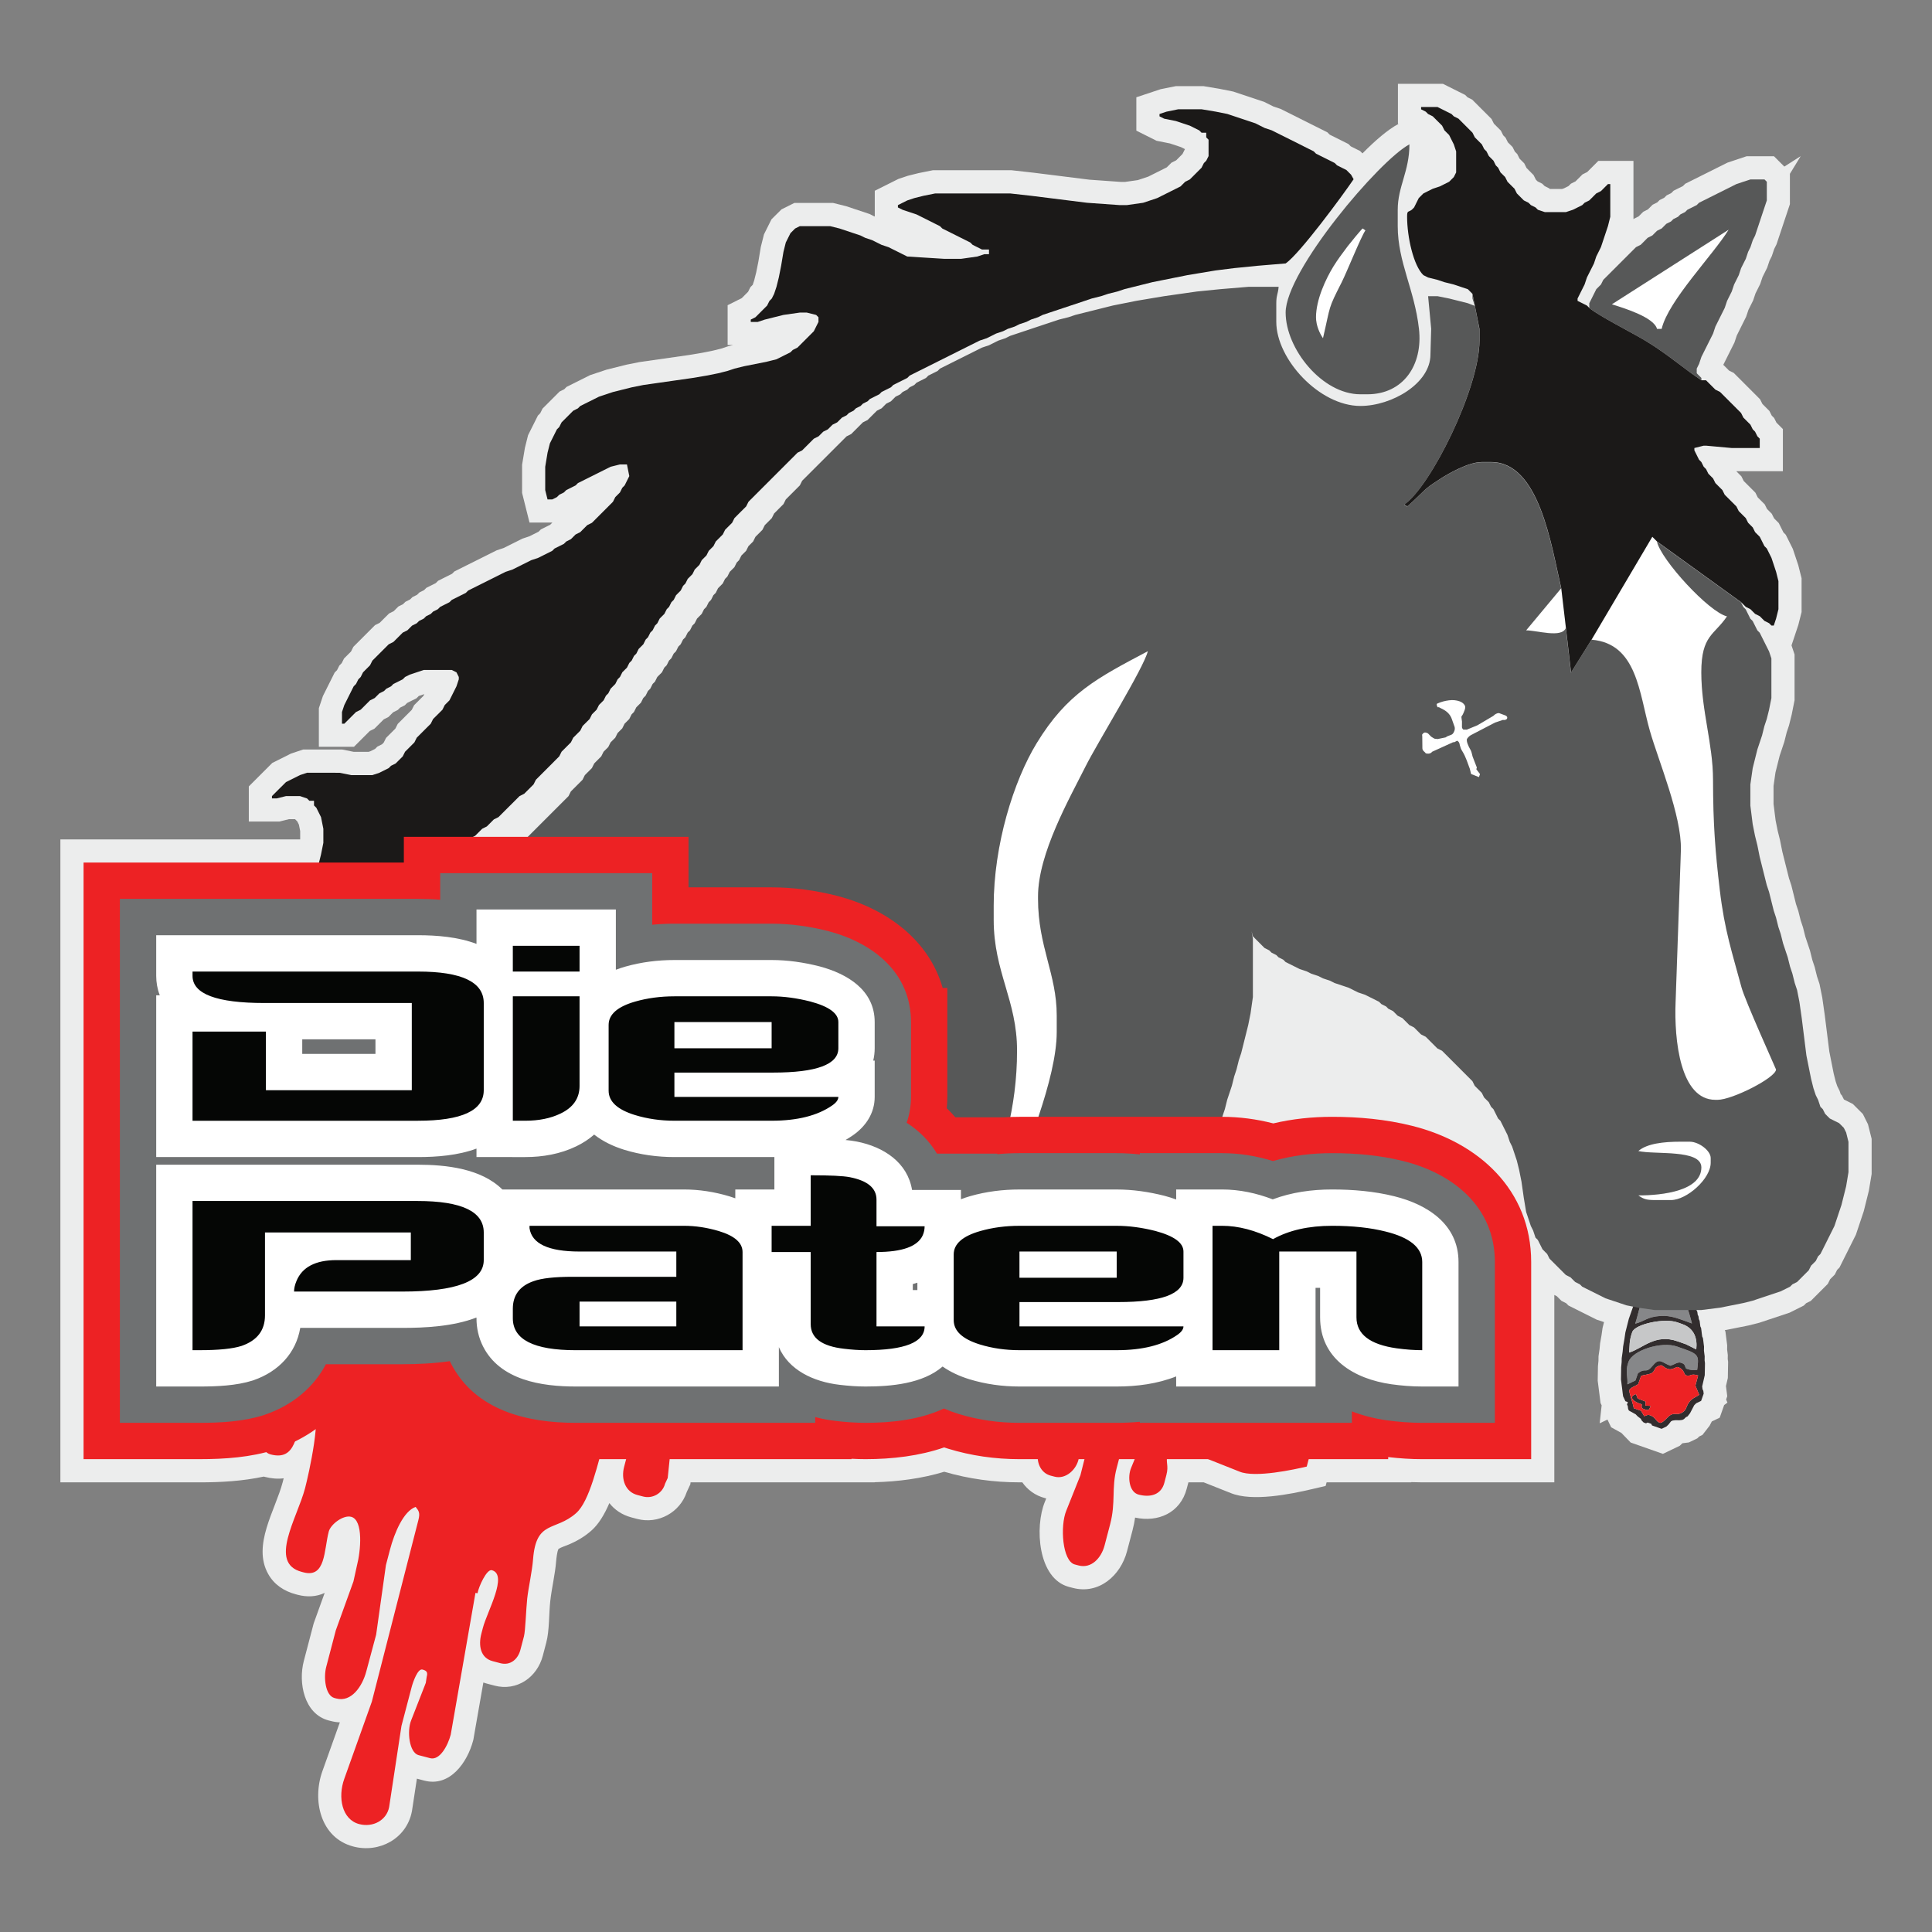 <svg version="1.1" baseProfile="basic" id="Layer_1" xmlns="http://www.w3.org/2000/svg"
	xmlns:xlink="http://www.w3.org/1999/xlink" x="0px" y="0px" viewBox="-101.86 821.445 800 800" xml:space="preserve">
	<rect x="-101.86" y="821.445" width="800" height="800" fill="#808080" stroke="none"/>
	<path fill="#ECEDED" d="M491.209,884.845c-0.132,1.72-0.377,3.348-0.661,4.933l0.102-0.027l0.85-0.428v-3.636l-0.27-0.783
	L491.209,884.845z" />
	<path fill="#ECEDED" d="M509.737,1288.446l-1.054-2.106l-0.967-0.978l-0.967-1.934l-1.938-1.934l-0.967-1.934l-2.9-2.9l-0.962-1.934
	l-10.375-10.365l-1.934-0.967l-4.829-4.834l-1.934-0.967l-2.906-2.901l-1.929-0.967l-2.9-2.9l-1.928-0.967l-1.944-1.934
	l-1.938-0.962l-0.967-0.967l-1.929-0.977l-0.967-0.967l-3.796-1.898l-2.9-0.967l-3.873-1.929l-5.806-1.934l-1.929-0.967
	l-2.905-0.967l-1.934-0.967l-2.896-0.967l-1.934-0.977l-2.906-0.967l-6.065-3.033v6.442l-1.099,7.704l-1.068,5.322l-3.043,12.183
	l-0.962,2.9l-0.967,3.867l-0.967,2.9l-0.967,3.877l-0.504,1.527c2.845,0.392,5.699,0.921,8.503,1.572
	c7.984-1.694,16.136-2.474,24.277-2.474c11.861,0,23.773,1.115,35.294,3.99C493.957,1280.498,502.313,1283.917,509.737,1288.446
	L509.737,1288.446z" />
	<path fill="#ECEDED" d="M447.458,1435.25l-0.402,1.496l-5.628,1.313c-9.195,2.157-24.837,5.262-33.666,1.629l-11.185-4.438h-6.34
	l-0.697,2.626c-2.626,10.039-11.882,14.039-21.377,11.973c-0.25,1.685-0.58,3.399-1.049,5.186l-2.31,8.793
	c-2.631,10.029-11.648,17.968-22.426,15.139l-1.603-0.418c-12.955-3.409-14.207-24.918-9.999-35.172l0.585-1.455l-0.57-0.158
	c-3.989-1.043-7.169-3.424-9.332-6.513h-1.181c-10.543,0-21.021-1.425-31.138-4.387c-9.292,2.819-19.103,4.081-28.812,4.336v0.051
	h-76.239l-0.092,0.809l-1.488,3.196c-2.766,8.437-11.792,13.434-20.494,11.153l-2.392-0.631c-3.908-1.032-6.981-3.154-9.159-5.933
	c-1.964,4.579-4.376,8.681-7.419,11.367c-2.883,2.545-5.934,4.325-9.455,5.812c-1.132,0.468-3.188,1.145-4.175,1.796
	c-0.578,0.946-0.893,4.01-0.977,4.997c-0.438,5.628-1.832,11.042-2.44,16.599c-0.58,5.221-0.336,12.162-1.628,17.058l-1.468,5.597
	c-2.349,8.946-10.755,14.777-19.985,12.355l-3.196-0.845c-0.499-0.122-0.977-0.275-1.435-0.438l-3.503,20.018l-0.628,3.644
	l-0.102,0.377c-2.361,8.966-9.569,19.372-20.252,16.568l-3.033-0.804l-2.046,13.434l-0.041,0.193
	c-2.178,11.185-13.475,17.301-24.242,14.472c-13.719-3.593-17.077-19.275-12.793-31.213l7.216-20.202
	c-1.242-0.04-2.514-0.233-3.827-0.58l-0.804-0.203c-10.21-2.682-12.629-15.683-10.299-24.578l4.091-15.591l4.56-12.655
	c-3.463,1.669-7.358,1.791-11.167,0.794l-0.791-0.214c-4.804-1.262-8.925-3.959-11.398-8.346
	c-6.758-11.947,2.921-26.45,5.954-38.011c0.132-0.469,0.262-1.038,0.427-1.67c-2.564,0.336-5.221,0.077-7.836-0.6
	c-0.132-0.041-0.274-0.071-0.407-0.112c-8.691,1.873-17.667,2.392-26.542,2.392H-76.86v-266.228h99.298v-3.48l-0.529-2.646
	l-0.662-1.323l-0.929-0.926h-2.572l-3.867,0.967H1.168v-14.543l9.706-9.709l7.809-3.908l5.027-1.669h16.047l4.836,0.967h6.198
	l0.773-0.265l1.863-0.926l0.967-0.967l1.944-0.967l0.692-0.702l0.964-1.934l3.87-3.865l0.967-1.934l5.809-5.813l0.967-1.921
	l3.87-3.878l0.356-0.715l-2.279,0.764l-0.947,0.946l-3.877,1.937l-0.967,0.967l-1.934,0.967l-0.967,0.967l-1.936,0.967l-1.931,1.943
	l-1.934,0.965l-3.868,3.867l-1.936,0.969l-6.542,6.542H30.173v-15.986l1.679-5.027l4.873-9.739l0.967-0.964l0.969-1.939l0.967-0.967
	l0.967-1.934l2.9-2.897l0.967-1.934l8.966-8.979l1.934-0.967l3.877-3.862l1.934-0.967l1.934-1.934l1.934-0.967l0.967-0.967
	l1.934-0.967l0.967-0.967l1.934-0.967l0.967-0.967l1.931-0.967l0.967-0.967l3.87-1.934l0.967-0.969l5.801-2.908l0.967-0.967
	l17.484-8.732l2.9-0.967l7.735-3.867l2.9-0.972l3.806-1.898l0.967-0.967l3.868-1.934l0.896-0.896h-9.475l-3.073-12.284v-11.643
	l1.16-6.971l1.313-5.262l4.071-8.132l0.964-0.969l0.967-1.932l7.045-7.042l1.934-0.967l0.967-0.968l9.739-4.874l6.798-2.26
	l8.315-2.076l5.322-1.068l20.464-2.921l5.536-0.926l4.46-0.896l3.297-0.814l2.9-0.967l2.106-0.529h-2.249v-16.497l5.842-2.921
	l2.633-2.636l0.969-1.934l0.946-0.946l0.621-1.865l0.824-3.285l0.896-4.457l0.998-6.025l1.323-5.261l3.091-6.208l4.145-4.132
	l5.353-2.677h16.016l5.376,1.343l9.699,3.227l1.934,0.967l0.265,0.092v-10.666l9.78-4.895l3.898-1.303l4.447-1.112l5.994-1.201
	h32.418l9.307,1.041l23.021,2.88l12.939,0.916h1.878l5.241-0.743l4.336-1.445l7.668-3.839l1.934-1.931l1.938-0.968l2.631-2.638
	l0.967-1.932l0.066-0.071l-1.664-0.834l-4.59-1.526l-5.516-1.1l-8.381-4.195v-13.818l10.034-3.34l6.351-1.271h11.414l6.737,1.133
	l5.571,1.109l12.823,4.271l3.862,1.934l2.905,0.967l19.408,9.709l0.962,0.967l7.75,3.87l0.967,0.967l3.862,1.934l0.986,0.987
	c5.201-5.254,10.478-9.854,14.915-12.205l-0.234-0.112v-16.497h18.624l9.221,4.613l0.967,0.967l1.934,0.967l8.015,8.007l0.967,1.934
	l2.9,2.903l0.962,1.934l0.967,0.969l0.967,1.934l1.934,1.934l0.972,1.935l0.967,0.967l0.967,1.934l1.934,1.934l0.957,1.934l2.9,2.91
	l0.967,1.934l0.707,0.692l1.929,0.967l0.967,0.967l1.934,0.967l0.225,0.234h5.108l0.783-0.265l1.868-0.937l0.967-0.967l1.929-0.967
	l2.9-2.9l1.938-0.967l4.605-4.61h14.543v24.15l0.193-0.193l1.938-0.967l1.934-1.934l1.929-0.967l1.929-1.934l1.934-0.967
	l0.967-0.967l1.938-0.967l0.967-0.97l1.934-0.964l0.962-0.978L595,898.49l0.972-0.967l17.479-8.732l7.928-2.646h11.327l4.29,4.284
	l6.772-4.325l-4.468,7.317V906l-5.546,16.63l-0.967,1.934l-0.967,2.91l-0.967,1.934l-0.967,2.9l-1.929,3.867l-0.967,2.9
	l-1.934,3.867l-0.973,2.901l-1.934,3.867l-0.977,2.9l-3.857,7.744l-0.967,2.901l-4.625,9.25l2.392,2.393l1.938,0.967l10.895,10.909
	l0.967,1.934l2.9,2.9l0.972,1.934l0.978,0.967l0.967,1.935l2.666,2.671v17.437h-19.306l2.117,2.127l0.967,1.94l4.839,4.837
	l0.962,1.934l2.9,2.9l0.967,1.932l1.938,1.934l0.978,1.936l1.934,1.935l1.928,3.864l0.962,0.967l2.932,5.872l2.27,6.804l1.354,5.371
	v13.971l-1.354,5.365l-2.819,8.435l1.262,3.771v18.947l-1.195,5.994l-1.109,4.447l-0.967,2.9l-0.967,3.865l-1.939,5.804
	l-1.729,6.897l-0.799,5.61v7.416l0.854,6.801l0.854,4.272l0.962,3.869l0.967,4.832l2.764,11.021l0.967,2.9l1.928,7.745l0.968,2.9
	l0.967,3.867l0.967,2.9l0.967,3.867l1.938,5.801l0.967,3.868l0.967,2.9l0.962,3.877l1.032,3.114l1.146,5.679l1.013,7.124
	l1.908,15.205l1.807,9.108l0.829,3.287l0.642,1.903l0.961,1.934l0.474,1.404l0.453,0.468l0.885,1.751l3.685,1.842l4.142,4.142
	l2.128,4.265l1.516,6.035v14.553l-1.16,6.962l-2.111,8.467l-3.241,9.704l-6.809,13.606l-0.967,0.967l-0.967,1.934l-1.929,1.939
	l-0.967,1.934l-7.032,7.032l-1.939,0.967l-0.967,0.967l-5.872,2.941l-12.604,4.192l-4.452,1.12l-9.785,1.953l0.26,0.54l0.728,5.729
	l-0.03,1.669l0.289,2.341l-0.03,1.659l0.158,1.17l-0.117,6.696l-0.773,3.308l0.529,4.224l-0.463,1.354l0.539,1.293l-1.358,1.018
	l-1.827,5.211l-3.282,1.572l-0.931,1.791l-2.941,3.786l-1.313,0.631l-0.844,0.813l-3.48,1.67l-2.662,0.335l-1.078,1.038
	l-6.997,3.358l-13.343-4.691l-3.48-3.593l-0.01-0.04l-0.076-0.057l-0.285-0.29l-4.244-2.335l-1.526-3.196l-3.221,1.548l0.813-7.435
	l-0.452-0.967l-1.176-9.246l0.102-6.04l0.209-2.168l0.025-1.897l0.438-3.018l0.214-2.326l0.596-3.379l0.427-3.012l0.605-2.423
	l-3.043-1.007l-11.673-5.842l-0.962-0.967l-1.934-0.967l-1.938-1.934l-1.033-0.52v77.601h-54.712c-1.506,0-3.002-0.03-4.503-0.092
	v0.092h-35.07V1435.25z" />
	<path fill="#FFFFFF" d="M565.573,947.452c5.449,1.697,17.418,5.414,18.695,10.177h1.934c2.728-11.683,21.402-30.693,27.748-41.084
	L565.573,947.452z M443.067,952.794c0,3.358,1.46,6.626,2.896,8.702c3.292-14.096,1.908-11.663,7.76-23.194
	c2.056-4.061,8.04-18.979,9.815-21.453l-1.124-0.807c-0.158-0.149-5.49,6.363-6.208,7.33c-2.28,3.1-3.959,5.19-6,8.516
	C447.183,936.85,443.067,945.455,443.067,952.794L443.067,952.794z M576.534,1298.063c6.89,1.598,26.104-0.85,26.104,6.772
	c0,9.567-15.632,11.603-26.104,11.603c2.076,1.445,3.19,1.929,6.763,1.929h6.782c6.479,0,16.437-8.758,16.437-15.47v-1.934
	c0-3.084-4.926-6.778-8.701-6.778h-3.873C587.245,1294.185,580.167,1294.898,576.534,1298.063L576.534,1298.063z M309.604,1196.505
	v5.812c0,21.646,9.669,33.289,9.669,54.152c0,24.181-6.188,42.438-12.437,60.105c-2.504,7.073-19.59,47.914-22.542,51.283
	l1.127,0.809c0.186,0.179,8.165-10.803,9.108-12.172c2.984-4.392,5.568-8.437,7.97-13.302c4.85-9.831,9.78-17.738,14.004-28.557
	c5.816-14.899,19.214-46.428,19.214-65.896v-6.768c0-17.21-7.749-28.529-7.749-48.364v-0.97c0-17.827,13.148-40.757,19.677-53.826
	c4.814-9.648,24.196-40.912,25.789-47.718c-21.031,11.121-33.473,17.484-46.041,38.103
	C317.781,1144.958,309.604,1171.409,309.604,1196.505L309.604,1196.505z M557.198,1086.254c18.863,1.57,19.673,22.016,24.15,37.729
	c3.572,12.508,13.164,35.108,12.854,49.326l-2.198,62.855c-0.651,16.029,1.954,40.617,16.446,40.617h0.967
	c6.086,0,24.176-9.221,24.176-12.568c0-0.204-12.854-28.547-14.314-34.043c-3.837-14.319-7.007-23.438-8.986-40.342
	c-1.842-15.673-2.773-26.959-2.794-45.573c-0.005-14.8-4.854-28.658-4.854-44.464c0-15.51,5.394-15.38,10.635-23.206
	c-7.435-1.737-27.234-23.303-29.01-30.946l-1.939-1.936L557.198,1086.254z M546.552,1081.423l-1.934-16.449l-14.507,17.416
	C534.686,1082.39,544.832,1085.698,546.552,1081.423L546.552,1081.423z M485.612,1105.604l0.967,0.967
	c0.326,0.315,0.805-0.764,1.044-0.896c2.687-1.526-0.738,0.173,1.964-0.946c1.857-0.773,2.203-0.814,4.091-1.71
	c2.86-1.356,4.56-2.26,8.386-2.26h2.901c6.823,0,12.879,8.173,19.336,8.712c-1.155-4.346-13.678-12.581-19.336-12.581h-0.968
	C495.57,1096.89,490.721,1102.187,485.612,1105.604L485.612,1105.604z" />
	<path fill="#868789" d="M571.985,1394.674l3.358-1.603l1.043-2.987c3.517-2.636,2.998,0.601,6.254-3.313
	c2.682-3.216,3.558-1.15,7.129,0.198c1.471-0.377,3.089-1.705,4.356-1.257l0.493,0.168c1.766,0.621,0.978,2.025,1.97,2.371
	c1.796,0.631,2.916,0.56,4.32,0.407c0.564-5.119,1.078-6.33-4.86-8.417l-3.47-1.221c-6.438-2.27-18.421,1.536-20.115,6.33
	l-0.168,0.499C571.11,1389.219,572.29,1391.845,571.985,1394.674L571.985,1394.674z M575.232,1369.557
	c4.04-1.028,4.951-2.85,10.446-3.206c4.555-0.3,7.745,1.236,13.058,3.104c-1.068-4.152-3.771-14.736-8.727-16.477l-2.483-0.876
	C578.895,1349.06,577.302,1363.674,575.232,1369.557L575.232,1369.557z" />
	<path fill="#322D2E" d="M572.769,1397.188c0.438-1.262,2.493-1.699,3.704-2.605l1.241-3.48c0.911-0.234,3.853-0.672,4.422-1.109
	c1.898-1.455,0.438-2.382,3.807-3.257c1.99,0.896,0.932,0.896,2.804,1.547c1.873,0.662,3.44-1.018,4.188-0.763
	c2.768,0.977,2.463,3.104,3.271,3.389c2.076,0.732,1.75-0.977,5.094,0.102l-1.13,4.193l1.567,3.796
	c-1.354,1.018-2.737,1.272-4.005,2.859c-1.607,2.005-0.987,3.369-3.18,4.57c-2.158,1.17-2.85-0.174-4.865,1.048
	c-1.099,0.661-3.083,3.521-4.31,3.084c-1.639-0.57-1.629-2.25-3.943-3.063c-1.12-0.387-1.232,0.01-2.458,0.356l-1.349-2.25
	l-2.982-1.048C574.382,1402.775,572.606,1397.667,572.769,1397.188L572.769,1397.188z M577.999,1402.938
	c-0.081,1.216-0.396,1.542,0.967,2.015l0.504,0.184c1.506,0.529,1.572-0.102,2.193-1.537l-2.193-0.132l0.057-1.669l-3.268-1.272
	l-0.682-1.791C572.04,1399.803,574.723,1402.083,577.999,1402.938L577.999,1402.938z M600.913,1388.66
	c-1.404,0.152-2.529,0.224-4.32-0.407c-0.992-0.346-0.203-1.75-1.969-2.371l-0.494-0.168c-1.267-0.448-2.885,0.886-4.355,1.257
	c-3.572-1.354-4.447-3.42-7.129-0.203c-3.257,3.923-2.743,0.687-6.26,3.317l-1.043,2.987l-3.358,1.603
	c0.306-2.829-0.875-5.455,0.315-8.823l0.168-0.499c1.694-4.794,13.678-8.6,20.115-6.33l3.471,1.221
	C601.987,1382.33,601.478,1383.541,600.913,1388.66L600.913,1388.66z M572.707,1381.515c0.311-2.941-0.04-4.682,1.303-8.478
	c1.16-3.317,13.281-5.934,18.726-4.02l1.99,0.702c5.043,1.775,6.314,6.035,5.806,10.482l-4.279-2.127l-3.48-1.222
	C583.475,1373.577,578.452,1379.775,572.707,1381.515L572.707,1381.515z M575.232,1369.557c2.076-5.883,3.663-20.497,12.294-17.454
	l2.483,0.876c4.956,1.74,7.658,12.324,8.727,16.477c-5.313-1.873-8.503-3.409-13.058-3.104
	C580.183,1366.708,579.267,1368.529,575.232,1369.557L575.232,1369.557z M571.176,1373.16l-0.382,2.661l-0.55,3.165l-0.203,2.158
	l-0.382,2.661l-0.03,1.664l-0.204,2.162l-0.021,1.675l-0.025,1.658l-0.03,1.669l0.152,1.171l0.138,1.17l0.158,1.171l0.279,2.335
	l0.158,1.161l0.325,0.671l0.315,0.688l0.326,0.672l0.997,0.346l-0.356,0.997l0.326,0.672l0.143,1.17l0.325,0.672l2.809,1.547
	l0.81,0.845l1.328,1.018l0.311,0.672l0.829,0.845l0.992,0.356l0.672-0.326l1.491,0.529l0.325,0.672l3.97,1.395l0.682-0.315
	l1.338-0.651l0.85-0.814l1.019-1.313l0.677-0.326l1.165-0.152l1.674,0.03l1.165-0.143l0.677-0.325l0.84-0.819l0.677-0.326
	l1.018-1.313l1.73-3.308l0.845-0.824l0.672-0.315l1.338-0.651l1.054-2.981l-0.143-1.171l-0.326-0.672l-0.147-1.16l1.063-4.65
	l0.066-3.333l0.025-1.664l-0.147-1.165l0.03-1.675l-0.157-1.17l-0.143-1.165l0.03-1.675l-0.152-1.155l-0.138-1.17l-0.163-1.17
	l-0.31-0.677l-0.158-1.171l-0.138-1.17l-0.157-1.171l-0.315-0.672l-0.147-1.17l-0.143-1.165l-0.326-0.672l-0.152-1.171l-0.326-0.671
	l-0.143-1.16l-0.325-0.672l-0.325-0.688l-0.316-0.672l-0.147-1.154l-0.315-0.677l-0.325-0.683l-0.326-0.671l-0.315-0.672
	l-0.829-0.845l-0.326-0.672l-0.315-0.672l-0.325-0.672l-0.81-0.845l-0.651-1.343l-0.819-0.845l-1.322-1.028l-0.81-0.845
	l-6.468-2.279l-1.16,0.152l-0.677,0.326l-1.165,0.143l-0.677,0.325l-0.672,0.315l-0.845,0.824l-0.672,0.315l-0.844,0.824
	l-0.851,0.814l-1.19,1.822l-4.544,12.925L571.176,1373.16z" />
	<path fill="#C6C7C8" d="M592.772,1376.854l3.48,1.222l4.279,2.127c0.509-4.447-0.763-8.712-5.806-10.482l-1.99-0.702
	c-5.449-1.914-17.565,0.702-18.726,4.02c-1.343,3.796-0.992,5.536-1.303,8.478C578.452,1379.775,583.475,1373.577,592.772,1376.854
	L592.772,1376.854z" />
	<path fill="#ED2224" d="M577.999,1402.938c-3.276-0.85-5.959-3.13-2.422-4.198l0.682,1.791l3.272,1.272l-0.057,1.669l2.193,0.133
	c-0.62,1.435-0.687,2.065-2.193,1.536l-0.503-0.183C577.603,1404.475,577.918,1404.149,577.999,1402.938L577.999,1402.938z
	 M585.943,1386.736c-3.368,0.875-1.908,1.802-3.807,3.257c-0.574,0.438-3.516,0.875-4.422,1.109l-1.241,3.485
	c-1.211,0.906-3.267,1.344-3.704,2.605c-0.163,0.479,1.613,5.587,1.877,7.363l2.982,1.048l1.349,2.25
	c1.231-0.347,1.343-0.743,2.458-0.356c2.314,0.813,2.305,2.493,3.943,3.063c1.231,0.438,3.211-2.423,4.31-3.084
	c2.016-1.222,2.707,0.122,4.865-1.048c2.192-1.201,1.572-2.565,3.18-4.57c1.268-1.587,2.656-1.842,4.005-2.859l-1.567-3.796
	l1.13-4.193c-3.344-1.078-3.018,0.631-5.094-0.102c-0.809-0.285-0.504-2.412-3.271-3.389c-0.748-0.255-2.32,1.425-4.188,0.763
	C586.874,1387.631,587.933,1387.631,585.943,1386.736L585.943,1386.736z" />
	<path fill="#575858" d="M613.95,916.546c-6.351,10.389-25.025,29.401-27.748,41.082h-1.934c-1.277-4.763-13.246-8.477-18.695-10.177
	L613.95,916.546z M620.051,896.699l-2.9,0.967l-15.474,7.732l-0.962,0.969l-3.867,1.934l-0.967,0.967l-1.939,0.967l-0.967,0.967
	l-1.929,0.967l-0.961,0.967l-1.944,0.978l-1.934,1.934l-1.934,0.964l-1.938,1.937l-1.934,0.967l-2.896,2.9l-1.934,0.967
	l-13.541,13.536l-0.967,1.934l-1.929,1.934l-1.928,3.867l-0.978,1.943v1.934c3.74,3.247,18.125,10.462,23.794,13.923
	c8.625,5.254,15.017,10.96,22.629,16.06v-0.967l-0.967-0.978l-0.962-0.967v-1.934l0.962-1.934l0.967-2.9l4.839-9.668l0.967-2.901
	l3.862-7.736l0.967-2.898l0.962-1.943l0.967-1.932l0.972-2.9l1.934-3.87l0.967-2.897l0.967-1.934l0.978-1.934l0.967-2.903
	l0.962-1.934l0.967-2.897l0.967-1.934l0.967-2.903l0.967-2.911l2.905-8.701v-7.732l-0.967-0.967h-5.806L620.051,896.699z
	 M443.067,952.794c0-7.34,4.116-15.947,7.139-20.906c2.041-3.325,3.72-5.411,6-8.516c0.712-0.967,6.05-7.479,6.208-7.33l1.124,0.807
	c-1.775,2.474-7.76,17.393-9.815,21.453c-5.852,11.531-4.468,9.099-7.76,23.194C444.527,959.42,443.067,956.153,443.067,952.794
	L443.067,952.794z M430.497,950.861c0,15.021,15.093,33.85,30.949,33.85h2.9c14.777,0,23.082-12.012,21.347-27.168
	c-1.848-16.248-8.783-27.59-8.783-42.469v-6.775c0-9.631,4.839-15.89,4.839-27.084C469.354,887.786,430.497,933.56,430.497,950.861
	L430.497,950.861z M309.604,1196.505c0-25.097,8.178-51.547,17.79-67.311c12.568-20.619,25.01-26.982,46.041-38.104
	c-1.593,6.809-20.975,38.072-25.789,47.721c-6.528,13.067-19.677,35.996-19.677,53.824v0.969c0,19.836,7.749,31.152,7.749,48.362
	v6.768c0,19.469-13.397,50.997-19.214,65.896c-4.224,10.818-9.154,18.73-14.004,28.557c-2.401,4.865-4.985,8.915-7.97,13.302
	c-0.944,1.374-8.923,12.355-9.108,12.172l-1.127-0.804c2.952-3.369,20.038-44.21,22.542-51.283
	c6.248-17.667,12.437-35.925,12.437-60.105c0-20.863-9.669-32.506-9.669-54.157V1196.505z M606.511,1302.897
	c0,6.707-9.959,15.47-16.437,15.47h-6.783c-3.571,0-4.687-0.489-6.763-1.929c10.473,0,26.104-2.035,26.104-11.603
	c0-7.627-19.214-5.17-26.104-6.772c3.634-3.165,10.712-3.872,17.408-3.872h3.872c3.776,0,8.702,3.694,8.702,6.777V1302.897
	L606.511,1302.897z M507.859,943.117v1.934l0.941,3.043l-2.875-1.1l-3.862-0.967l-3.872-0.977l-4.834-0.967h-3.867l1.271,13.497
	l-0.305,10.684c0,12.001-16.05,21.28-29.01,21.28c-17.001,0-34.821-19.397-34.821-34.816v-7.734c0-3.338,0.718-3.742,0.967-6.775
	h-12.568l-11.607,0.967l-9.673,0.97l-13.541,1.929l-5.796,0.967l-5.806,0.977l-4.84,0.967l-4.839,0.967l-15.469,3.87l-2.896,0.967
	l-3.867,0.967l-2.9,0.964l-2.911,0.967l-14.507,4.837l-1.929,0.967l-2.901,0.97l-3.867,1.934l-2.895,0.967l-1.934,0.967
	l-1.944,0.967l-13.537,6.771l-0.969,0.967l-3.865,1.931l-0.967,0.978l-3.867,1.934l-0.967,0.967l-1.934,0.969l-0.967,0.967
	l-1.934,0.968l-0.967,0.967l-1.944,0.967l-1.934,1.931l-1.934,0.967l-1.934,1.934l-1.934,0.972l-3.867,3.865l-1.934,0.967
	l-4.834,4.831l-1.934,0.973l-6.768,6.763l-0.967,0.977l-2.9,2.9l-0.977,0.972l-6.768,6.763l-0.967,1.934l-5.801,5.804l-0.969,1.932
	l-3.865,3.872l-0.967,1.931l-2.9,2.901l-0.967,1.931l-0.967,0.977l-1.937,1.935l-0.964,1.938l-1.934,1.931l-0.967,1.934
	l-0.967,0.967l-0.977,0.965l-0.967,1.934l-0.967,0.967l-0.967,1.938l-1.936,1.931l-0.967,1.935l-0.964,0.967l-0.967,1.931
	l-1.934,1.934l-0.967,1.938l-0.967,0.965l-0.967,1.934l-0.967,0.967l-0.969,1.943l-0.967,0.965l-0.967,1.934l-1.931,1.938
	l-0.967,1.932l-0.967,0.967l-0.967,1.934l-0.967,0.967l-0.967,1.931l-0.967,0.967l-0.969,1.938l-0.967,0.967l-0.967,1.932
	l-0.964,0.967l-0.967,1.934l-0.967,0.964l-0.967,1.934l-0.977,0.973l-0.967,1.934l-1.934,1.931l-0.967,1.934l-0.969,0.967
	l-0.967,1.941l-0.967,0.967l-0.964,1.938l-0.967,0.967l-0.967,1.932l-1.934,1.934l-0.967,1.934l-0.967,0.964l-0.97,1.939
	l-1.934,1.934l-0.964,1.931l-1.934,1.934l-0.967,1.934l-1.934,1.932l-0.967,1.938l-1.936,1.934l-0.967,1.932l-1.931,1.934
	l-0.967,0.977l-0.967,1.932l-0.967,0.967l-0.977,0.972l-0.967,0.967l-0.967,1.934l-4.837,4.831l-0.964,1.937l-16.436,16.434
	l-0.969,0.977l-5.798,5.804l-0.977,0.967l-0.967,0.967l-1.934,0.965l-4.834,4.834l-1.934,0.969l-1.934,1.934l-1.934,0.967
	l-1.936,1.932l-1.934,0.967l-0.964,0.967l-1.934,0.967l-0.967,0.967l-1.934,0.967l-0.967,0.97l-3.87,1.934l-0.964,0.967
	l-1.934,0.967l-1.944,0.964l-3.87,1.934l-3.865,0.978l-4.834,0.967l-5.801,0.967l-4.834,0.967l-5.801,0.969l-4.844,0.968
	l-3.87,0.967l-4.829,0.967l-5.803,1.931l-1.931,0.967l-3.867,3.87l-3.87,7.731l-0.967,0.97l-2.898,5.801l-0.977,1.934l-0.967,1.944
	l-1.934,3.867l-0.967,2.896l-0.969,3.867v38.683l0.969,3.867l3.867,7.735l0.977,1.934l0.967,1.943l0.967,0.967l0.964,1.934
	l0.967,0.967l0.967,1.934l0.967,0.967l0.97,1.934l2.9,2.901l0.967,1.934l2.898,2.896l0.967,1.934l6.77,6.768l0.967,1.934l2.898,2.9
	l0.967,0.977l4.836,4.834l0.977,0.968l10.635,10.635l1.934,0.967l8.701,8.701l1.934,0.967l2.898,2.9l0.97,0.978l0.967,0.967
	l1.934,0.967l0.967,0.967l0.977,0.967l1.934,1.934l1.931,0.962l2.903,2.9l1.934,0.967l1.934,1.934l1.934,0.967l1.931,1.934
	l1.934,0.967l0.97,0.967l1.934,0.967l0.967,0.967l1.934,0.967l0.967,0.967l7.734,3.867l1.944,0.967l5.801,1.929l1.934,0.967
	l5.798,1.934l3.87,0.967l2.9,0.978l7.735,1.934l3.877,0.967l7.734,1.934l9.668,1.934l3.867,0.967l5.801,0.967l4.844,0.967
	l5.801,0.967l4.834,0.967l5.801,0.967l6.765,0.967l5.803,0.967l6.775,0.967l6.771,0.962l7.734,0.967l6.766,0.967l8.714,0.967
	l7.735,0.967l8.701,0.967l9.668,0.967l9.678,0.967l9.666,0.967l11.604,0.967l11.616,0.967l13.53,0.967l14.508,0.967l17.407,0.967
	l21.28,0.967l31.916,0.978h29.986v-6.778l-0.967-4.834l-0.967-3.867l-2.905-8.701l-2.896-5.802l-0.967-1.943l-0.977-1.934
	l-2.9-5.801l-0.967-0.967l-2.906-5.807l-0.962-0.961l-1.934-3.868l-0.967-0.967l-2.896-5.801l-0.972-0.967l-1.934-3.867
	l-0.967-1.943l-0.967-0.967l-4.829-9.669l-0.967-2.9l-0.972-1.934l-2.896-8.701l-0.967-4.834l-0.967-6.778v-8.701l0.967-8.701
	l0.967-5.802l0.962-4.844l2.905-11.602l0.967-2.901l0.967-3.867l1.934-5.801l0.967-3.867l0.962-2.9l0.967-3.878l0.967-2.895
	l2.905-11.603l0.967-4.834l0.967-6.768v-24.184l-0.529-3.053l0.529,2.089l4.829,4.831l1.935,0.97l0.972,0.967l1.934,0.967
	l0.967,0.967l1.938,0.967l0.967,0.967l5.807,2.898l2.895,0.969l1.934,0.967l2.896,0.967l1.934,0.967l2.906,0.967l1.934,0.967
	l5.801,1.934l3.867,1.934l2.905,0.978l5.807,2.9l0.967,0.967l1.934,0.967l0.961,0.967l1.935,0.962l1.934,1.934l1.938,0.967l2.9,2.9
	l1.924,0.967l2.9,2.9l1.938,0.967l4.834,4.834l1.938,0.967l6.773,6.769l0.967,0.977l4.829,4.834l0.967,1.934l2.905,2.896
	l0.967,1.934l1.934,1.934l0.962,1.934l0.967,0.967l1.934,3.867l0.967,0.967l2.905,5.802l0.967,2.9l0.967,1.934l0.978,2.91l0.962,2.9
	l0.961,3.862l0.967,4.834l0.968,6.769l0.967,5.806l0.967,2.896l0.972,2.91l0.967,1.934l0.967,2.9l0.967,0.967l1.934,3.868
	l1.929,1.934l0.967,1.934l6.772,6.768l1.929,0.967l1.934,1.934l1.938,0.967l0.967,0.967l1.934,0.967l1.939,0.962l5.801,2.9
	l2.905,0.977l5.796,1.934l4.84,0.967l6.763,0.968h19.347l7.739-0.968l9.668-1.934l3.873-0.967l2.9-0.977l8.701-2.9l3.872-1.929
	l0.967-0.967l1.929-0.967l4.834-4.834l0.972-1.934l1.935-1.934l0.967-1.934l0.967-0.967l0.977-1.934l4.829-9.669l0.967-2.91
	l1.938-5.801l1.934-7.735l0.962-5.801v-12.579l-0.962-3.867l-0.967-1.934l-1.934-1.934l-3.872-1.934l-1.929-1.934l-0.967-1.929
	l-0.977-0.967l-0.967-2.9l-0.967-1.934l-0.968-2.9l-0.967-3.867l-0.972-4.845l-0.967-4.829l-1.934-15.474l-0.967-6.768l-0.956-4.845
	l-0.967-2.9l-0.967-3.867l-0.967-2.9l-0.968-3.867l-1.938-5.804l-0.967-3.865l-0.967-2.9l-0.967-3.869l-0.962-2.911l-1.934-7.734
	l-0.967-2.898l-2.905-11.602l-0.967-4.837l-0.967-3.877l-0.967-4.832l-0.967-7.734v-8.704l0.967-6.768l0.967-3.878l0.967-3.864
	l1.938-5.801l0.967-3.867l0.967-2.898l0.967-3.87l0.967-4.829v-16.448l-0.967-2.898l-3.872-7.736l-0.967-0.965l-1.934-3.867
	l-0.967-0.967l-1.924-3.87l-0.977-0.967l-0.967-1.941l-34.816-25.137l-1.938-1.937l1.938,1.937
	c1.776,7.64,21.576,29.208,29.01,30.945c-5.241,7.826-10.635,7.697-10.635,23.207c0,15.802,4.85,29.663,4.854,44.461
	c0.021,18.616,0.951,29.903,2.794,45.573c1.984,16.906,5.154,26.025,8.986,40.345c1.465,5.495,14.309,33.839,14.309,34.042
	c0,3.349-18.085,12.568-24.171,12.568h-0.977c-14.492,0-17.098-24.593-16.446-40.616l2.198-62.856
	c0.311-14.218-9.281-36.818-12.854-49.326c-4.483-15.713-5.287-36.159-24.15-37.729l-8.519,13.649l-2.127-18.481
	c-1.72,4.274-11.866,0.967-16.446,0.967l14.508-17.415c-4.122-17.688-9.037-52.219-29.021-52.219h-3.861
	c-5.537,0-14.004,4.804-17.8,7.34c-3.257,2.173-4.447,2.756-7.119,5.465c-0.651,0.67-5.897,5.71-6.024,5.564l-1.141-0.801
	c10.717-7.229,31.117-48.016,31.117-67.861v-4.837L507.859,943.117z" />
	<path fill="#1B1918" d="M381.164,867.686l-2.896,0.967v0.965l1.929,0.972l4.839,0.967l5.796,1.931l3.872,1.937l0.968,0.967h1.943
	v1.934l0.967,0.967v6.778l-0.967,1.934l-0.977,0.967l-0.967,1.934l-4.84,4.834l-1.929,0.967l-1.934,1.934l-9.668,4.834l-5.806,1.934
	l-6.773,0.967h-2.9l-13.54-0.967l-15.465-1.934l-7.75-0.967l-8.701-0.967h-30.947l-4.832,0.967l-3.867,0.967l-2.9,0.967
	l-3.867,1.934v0.967l1.934,0.967l5.801,1.935l5.801,2.9l1.931,0.977l1.937,0.967l0.967,0.967l11.603,5.801l0.968,0.967l1.943,0.967
	l1.929,0.967h2.9v1.934h-1.934l-2.896,0.967l-6.782,0.967h-6.765l-15.469-0.967l-3.867-1.934l-1.944-0.967l-1.934-0.967l-2.9-0.967
	l-3.868-1.934l-2.9-0.967l-1.936-0.967l-8.699-2.9l-3.867-0.967h-12.579l-1.934,0.967l-1.934,1.934l-1.934,3.867l-0.969,3.867
	l-0.967,5.801l-0.964,4.835l-0.967,3.867l-0.967,2.9l-0.967,1.934l-0.967,0.977l-0.967,1.934l-4.837,4.835l-1.931,0.967v0.967h2.897
	l2.903-0.967l7.732-1.934l6.771-0.967h2.898l3.87,0.967l0.967,0.967v1.934l-1.934,3.867l-6.768,6.768l-1.934,0.967l-0.967,0.967
	l-5.801,2.905l-3.867,0.965l-9.668,1.934l-3.877,0.967l-2.903,0.967l-3.865,0.967l-4.837,0.964l-5.798,0.978l-6.77,0.967
	l-6.775,0.967l-6.768,0.967l-4.834,0.972l-7.735,1.932l-5.803,1.934l-3.865,1.934l-1.944,0.964l-1.934,0.967l-0.967,0.967
	l-1.936,0.972l-4.832,4.832l-0.967,1.934l-0.967,0.964l-2.903,5.807l-0.967,3.862l-0.964,5.813v9.671l0.964,3.864h1.934l1.936-0.967
	l0.967-0.967l1.934-0.967l0.967-0.964l3.865-1.939l0.969-0.967l3.867-1.931l1.944-0.967l7.734-3.867l3.868-0.965h2.898l0.967,4.832
	l-1.934,3.864l-0.964,0.973l-0.967,1.931l-1.934,1.934l-0.967,1.934l-8.701,8.702l-1.944,0.967l-1.934,1.931l-0.967,0.977
	l-1.936,0.967l-1.934,1.935l-1.931,0.972l-0.967,0.967l-3.867,1.931l-0.969,0.967l-5.798,2.898l-2.9,0.967l-7.735,3.869
	l-2.911,0.967l-15.469,7.737l-0.967,0.967l-5.801,2.898l-0.969,0.967l-1.934,0.967l-1.931,0.977l-0.967,0.967l-1.944,0.965
	l-0.967,0.967l-1.934,0.967l-0.967,0.972l-1.936,0.967l-0.967,0.965l-1.931,0.967l-1.934,1.934l-1.934,0.967l-3.87,3.869
	l-1.931,0.967l-6.771,6.763l-0.967,1.934l-2.898,2.903l-0.967,1.934l-0.967,0.967l-0.977,1.934l-0.967,0.978l-3.87,7.734l-0.967,2.9
	v4.837h0.967l4.836-4.837l1.944-0.967l3.865-3.864l1.936-0.968l1.934-1.934l1.934-0.967l0.967-0.967l1.931-0.967l0.967-0.977
	l3.87-1.934l0.967-0.967l1.934-0.967l5.801-1.934h11.612l1.934,0.967l0.967,1.934v0.967l-0.967,2.91l-2.903,5.804l-1.934,1.934
	l-0.964,1.934l-2.901,2.898l-0.977,0.972l-0.967,1.934l-5.804,5.799l-0.964,1.931l-3.867,3.87l-0.967,1.934l-1.936,1.934
	l-0.967,0.977l-1.934,0.967l-0.964,0.965l-3.868,1.938l-2.903,0.967h-8.709l-4.837-0.967H25.265l-2.9,0.967l-5.801,2.898
	l-1.934,1.934l-0.977,0.967l-2.9,2.902v0.967h1.934l3.877-0.967h5.801l2.9,0.967l0.967,0.967h1.931v1.932l0.967,0.967l1.934,3.867
	l0.969,4.837v5.809l-0.969,4.836l-0.967,3.865l-4.832,9.668l-1.934,1.934l-0.967,1.932l-3.87,3.872l-1.931,0.964l-1.934,1.935
	l-1.944,0.967l-1.934,0.977l-0.967,0.967l-2.903,0.964v0.967h5.803l3.877-0.967l7.735-1.931l2.9-0.977l3.865-0.967l11.604-3.865
	l1.934-0.967l2.911-0.967l2.898-0.972l3.87-1.932l2.9-0.967l15.467-7.737l0.969-0.964l3.868-1.934l0.977-0.967l3.865-1.934
	l0.967-0.965l1.936-0.967l0.967-0.967l1.934-0.972l0.967-0.967l1.934-0.964l1.931-1.934l1.934-0.978l2.903-2.9l1.934-0.964
	l2.898-2.906l1.934-0.967l4.836-4.831l0.977-0.967l2.9-2.898l1.931-0.972l3.87-3.864l0.967-1.934l6.765-6.769l0.969-0.977
	l1.934-1.934l0.967-1.934l3.865-3.87l0.967-1.934l2.903-2.898l0.967-1.934l1.934-1.931l0.977-0.967l0.967-1.938l1.934-1.932
	l0.964-1.934l1.934-1.934l0.969-1.931l0.967-0.973l0.967-1.934l0.967-0.967l0.967-0.977l0.967-1.932l0.967-0.967l0.967-1.934
	l1.931-1.931l0.967-1.938l0.969-0.967l0.967-1.932l0.967-0.967l0.967-1.934l1.934-1.931l0.967-1.939l0.967-0.967l0.964-1.934
	l0.967-0.964l0.97-1.934l0.967-0.967l0.967-1.932l1.934-1.938l0.977-1.934l0.967-0.967l0.967-1.941l0.967-0.967l0.967-1.934
	l1.931-1.931l0.969-1.939l0.967-0.967l0.967-1.934l1.934-1.931l0.967-1.934l1.934-1.932l0.964-1.938l1.934-1.934l0.97-1.932
	l1.934-1.934l0.967-1.934l2.9-2.902l0.967-1.944l2.9-2.897l0.967-1.934l2.9-2.903l0.977-0.967l0.967-0.967l0.967-1.934
	l19.336-19.337l0.967-0.977l1.934-0.967l4.834-4.832l1.934-0.967l0.977-0.969l0.967-0.967l1.934-0.967l1.931-1.935l1.936-0.967
	l1.934-1.931l1.934-0.967l0.967-0.967l1.934-0.967l0.967-0.97l1.931-0.967l0.969-0.967l1.934-0.967l0.967-0.967l3.868-1.931
	l0.967-0.967l3.867-1.934l0.967-0.97l1.944-0.967l3.867-1.934l0.967-0.977l25.138-12.569l1.944-0.967l1.934-0.964l2.896-0.97
	l3.872-1.934l2.896-0.97l1.934-0.967l2.896-0.964l1.938-0.967l2.9-0.967l1.929-0.967l2.9-0.967l1.939-0.967l2.905-0.967
	l14.502-4.834l2.896-0.978l3.872-0.967l2.896-0.967l3.873-0.967l2.9-0.972l3.872-0.965l7.734-1.934l14.498-2.902l5.811-0.967
	l5.807-0.967l7.739-0.967l9.668-0.968l11.612-0.967c5.816-4.04,23.387-27.872,28.13-34.866l-1.059-1.883l-1.938-1.934l-3.862-1.934
	l-0.967-0.967l-7.735-3.867l-0.967-0.967l-3.861-1.934l-1.935-0.978l-5.806-2.9l-1.943-0.967l-3.862-1.931l-2.906-0.967
	l-3.862-1.937l-11.602-3.867l-4.839-0.967l-5.807-0.967h-9.668L381.164,867.686z M488.517,867.686l0.968,0.967l1.934,0.965
	l1.934,1.934l0.977,0.967l0.962,0.967l0.967,1.936l1.934,1.935l1.938,3.864l0.967,2.911v8.701l-0.967,1.934l-1.938,1.936
	l-3.862,1.935l-2.91,0.967l-3.873,1.931l-1.934,1.934l-1.929,3.87l-0.961,0.967c-1.517,1.109-1.934,0.183-1.934,2.9
	c0,8.365,2.65,20.28,6.762,24.178l1.939,0.967l3.867,0.968l2.9,0.969l3.872,0.967l5.802,1.934l1.928,1.934l2.906,14.51v4.837
	c0,19.846-20.4,60.633-31.117,67.861l1.141,0.802c0.132,0.145,5.373-4.896,6.024-5.563c2.672-2.712,3.862-3.289,7.119-5.468
	c3.796-2.536,12.263-7.34,17.8-7.34h3.861c19.983,0,24.898,34.531,29.021,52.219l1.934,16.448l2.132,18.482l8.514-13.65
	l25.132-42.551l1.939,1.937l34.815,25.138l1.943,1.941l1.929,0.967l1.929,1.934l1.934,0.967l1.939,1.936l1.934,0.967l0.967,0.967
	h0.967l0.961-2.897l0.967-3.872v-11.612l-0.967-3.865l-1.928-5.804l-1.934-3.867l-0.967-0.967l-1.939-3.867l-1.934-1.934
	l-0.967-1.943l-1.924-1.934l-0.967-1.934l-0.977-0.967l-1.934-1.934l-0.967-1.934l-4.839-4.832l-0.967-1.934l-2.896-2.903
	l-0.967-1.934l-1.939-1.931l-0.967-1.934l-0.967-0.967l-0.967-1.937l-0.961-0.967l-0.962-1.934l-0.967-1.944v-0.964l3.856-0.967
	h0.967l10.636,0.967h11.612v-3.867l-0.967-0.967l-0.968-1.937l-0.967-0.967l-0.961-1.934l-1.929-1.931l-0.978-0.967l-0.967-1.934
	l-8.701-8.702l-1.934-0.967l-3.872-3.869h-1.934c-7.613-5.1-14.004-10.804-22.629-16.06c-5.669-3.461-20.055-10.674-23.794-13.923
	l-0.968-0.967l-3.872-1.934v-0.977l2.905-5.799l0.967-2.903l0.968-1.934l0.977-1.934l0.967-1.931l0.962-2.9l1.929-3.87l2.905-8.701
	l0.967-3.878v-13.533h-0.967l-2.905,2.901l-1.929,0.964l-1.929,1.934l-0.977,0.967l-1.935,0.967l-0.967,0.97l-3.872,1.934
	l-2.896,0.967h-8.706l-2.896-0.967l-0.967-0.967l-1.934-0.967l-0.972-0.97l-1.934-0.967l-2.896-2.9l-0.967-1.931l-0.978-0.967
	l-1.934-1.935l-0.967-1.936l-1.938-1.934l-0.967-1.934l-0.967-0.965L516.571,888l-1.929-1.934l-0.967-1.936l-0.967-0.967
	l-0.967-1.944l-2.905-2.897l-0.967-1.934l-5.796-5.804l-1.934-0.967l-0.973-0.967l-3.867-1.934l-1.938-0.97h-6.772v0.97
	L488.517,867.686z" />
	<path fill="#FFFFFF" d="M504.628,1113.451c0.31,0.468,0.31,1.149-0.025,2.056c-0.515,1.404-0.952,2.259-1.293,2.575
	c-0.035,0.303-0.021,0.671,0.066,1.099c0.081,0.417,0.127,0.764,0.137,1.03l-0.015,2.298c0.035,0.42,0.239,0.763,0.59,1.051
	c0.829,0.038,1.303,0.038,1.415,0.021l4.351-1.784l6.625-3.907c0.764-0.774,1.547-1.168,2.341-1.179l2.672,0.987
	c0.249,0.089,0.458,0.244,0.615,0.468c0.168,0.242,0.193,0.486,0.092,0.771c-0.092,0.254-0.346,0.458-0.743,0.569
	c-0.392,0.112-0.718,0.123-0.951,0.033l-3.313,1.109l-10.086,5.249c-0.661,0.428-1.175,0.957-1.552,1.57
	c-0.209,0.954,0.341,2.531,1.628,4.739c0.184,0.359,0.331,0.876,0.489,1.56c0.147,0.689,0.31,1.25,0.523,1.688l1.486,3.837
	l-0.239,0.661l1.542,2.025l-0.453,1.252l-3.231-1.272l-0.539-2.157c-1.003-2.853-1.72-4.661-2.112-5.458
	c-0.381-0.781-0.753-1.473-1.124-2.043c-0.382-0.58-0.672-1.344-0.901-2.279c-0.132-0.99-0.493-1.598-1.073-1.812
	c-0.117-0.044-0.371,0.071-0.732,0.325c-0.361,0.244-0.672,0.326-0.932,0.225l-8.717,3.966c-0.56,0.735-1.435,0.959-2.646,0.675
	c-0.071-0.174-0.326-0.448-0.764-0.824c-0.438-0.388-0.651-0.838-0.641-1.344l-0.046-4.783c-0.041-0.092-0.041-0.224-0.041-0.417
	c0.021-0.174,0.021-0.326-0.01-0.418c0.493-0.773,1.078-1.018,1.771-0.763c0.396,0.143,0.631,0.254,0.697,0.336l1.267,1.292
	c0.702,0.479,1.211,0.764,1.476,0.865c0.179,0.021,0.393,0.03,0.642,0.059c0.249,0.043,0.438,0.054,0.575,0.063l3.292-0.682
	l0.651-0.428l1.74-0.682c0.488-0.184,0.911-0.713,1.236-1.598c0.188-0.52,0.225-1.059,0.102-1.608l-1.18-3.32
	c-0.529-1.526-1.583-2.766-3.146-3.712l-2.142-1.13c-0.102-0.043-0.275-0.03-0.509,0.011c-0.255-0.306-0.393-0.58-0.393-0.825
	c0.011-0.224-0.025-0.419-0.086-0.531c0.239-0.181,0.376-0.262,0.412-0.252c1.491-0.651,3.043-1.068,4.687-1.274
	c1.628-0.214,3.109-0.059,4.457,0.43C503.503,1112.219,504.2,1112.736,504.628,1113.451L504.628,1113.451z" />
	<path fill="#ED2224"
		d="M234.618,1385.25c1.865-7.094,13.701-10.92,21.14-8.966l3.196,0.834c4.02,1.059,6.951,6.076,5.893,10.086
	l-0.214,0.804c-1.781,6.798-19,12.945-25.168,11.327c-3.603-0.941-6.503-7.745-5.475-11.679L234.618,1385.25z M-47.397,1330.864
	c6.473,1.547,10.696-2.311,17.23-0.601l2.399,0.631c10.523,2.769,9.813,21.362,19.35,23.865l4.793,1.263
	c6.3,1.648,9.719-0.326,16.019,0.783c6.045,6.839,1.465,20.924,0.244,32.322c-0.875,8.142-11.645,32.14-2.432,34.562
	c10.574,2.778,10.676-8.151,13.444-18.675c1.689-0.59,1.822-1.231,3.613-0.753c4.661,1.221-1.313,27.753-2.799,33.422
	c-3.236,12.345-15.296,30.989-1.404,34.632l0.794,0.214c9.21,2.412,8.414-9.271,10.421-16.904c0.773-2.972,5.994-6.971,9.279-6.105
	c5.142,1.354,3.972,14.156,2.374,20.262l-1.425,6.483l-7.307,20.258l-3.979,15.174c-1.12,4.243-0.427,11.846,3.45,12.869
	l0.801,0.203c6.119,1.603,10.699-4.956,12.357-11.266l4.071-15.175l4.05-28.812l1.677-6.381c1.865-7.108,5.661-15.988,10.627-17.708
	c1.303,1.608,1.913,2.458,1.14,5.425l-19.286,75.239l-11.418,31.971c-2.717,7.562-1.018,16.803,6.188,18.701
	c5.679,1.49,11.327-1.542,12.396-7.022l5.109-33.636l4.193-15.978c0.621-2.341,2.575-7.872,4.498-7.358
	c1.842,0.479,2.249,1.181,1.758,3.022l-0.374,2.504l-6.038,15.449c-1.86,4.539-0.801,13.454,3.033,14.461l4.796,1.263
	c4.02,1.048,7.348-5.252,8.528-9.72l0.57-3.246l9.676-55.466l0.854,0.143c0.471-2.717,3.807-10.096,5.926-9.546
	c6.849,1.802-1.944,17.148-3.684,23.81l-0.631,2.392c-1.323,5.018-0.397,10.146,4.671,11.465l3.195,0.845
	c4.122,1.078,7.267-1.649,8.274-5.517l1.473-5.587c0.641-2.483,0.857-11.093,1.356-15.683c0.496-4.499,2.025-11.154,2.422-16.284
	c1.272-16.354,9.137-11.388,17.817-19.062c11.167-9.872,13.284-60.218,27.132-56.574c3.341,0.875,3.369,8.183,2.567,10.961
	l-8.549,21.616l-1.262,4.793c-1.354,5.16,0.479,10.37,5.476,11.684l2.392,0.631c3.946,1.038,8.04-1.354,9.078-5.303l1.099-2.36
	l3.084-29.84l0.845-3.195c0.468-1.791,1.089-1.588,2.43-2.778c3.582,4.051,3.218,14.502,7.826,15.713l2.404,0.632
	c5.727,1.506,17.237-17.678,26.216-15.317c6.226,1.629,4.458,20.813,15.947,23.825c15.765,4.132,23.245-20.375,36.862-16.792
	c17.077,4.478,20.456,7.785,33.114-0.041c6.738-4.162,16.473-16.833,26.949-14.085l3.989,1.048c1.751,0.458,3.639,3.379,3.186,5.14
	l-8.508,21.646l-0.835,3.201c-1.053,4.03,0.789,8.736,5.089,9.871l1.593,0.412c4.636,1.227,9.185-2.972,10.04-7.658l2.732-21.438
	l0.626-2.392c0.351-1.313,1.114-2.28,2.224-1.984c2.458,0.651,2.58,3.186,1.938,5.638l-6.859,27.265l-5.852,14.655
	c-2.605,6.289-1.669,20.903,3.541,22.277l1.594,0.417c5.195,1.364,9.342-3.032,10.721-8.294l2.306-8.783
	c2.392-9.129,0.504-14.909,2.682-23.203l1.878-7.195c0.854-3.227,5.297-9.709,7.525-9.129c1.222,0.325,2.412,1.2,2.265,2.351
	l-5.669,13.841c-1.531,3.674-0.875,10.015,3.089,11.053c4.987,1.313,9.384,0.02,10.676-4.886l0.835-3.195
	c1.089-4.162-0.393-5.037,0.493-8.406c0.56-2.122,5.399-1.995,8.03-1.303l2.411,0.591l19.327,7.673
	c6.457,2.728,23.01-0.937,27.864-2.076l14.289-54.427l-45.604-34.063l-331.64-87.045l-106.595,12.559L-47.397,1330.864z" />
	<path fill="#ED2224" d="M355.091,1283.897h49.073c7.231,0,14.329,0.956,21.225,2.727c7.918-1.883,16.105-2.727,24.358-2.727
	c11.073,0,22.223,1.018,32.984,3.704c27.514,6.809,49.436,26.471,49.436,56.422v81.63h-45.11c-4.717,0-9.414-0.315-14.095-0.864
	v0.864H320.28c-10.05,0-20.033-1.404-29.654-4.365l-0.049-0.021c-0.499-0.152-0.997-0.306-1.485-0.479
	c-10.167,3.521-21.423,4.864-32.557,4.864c-1.934,0-3.868-0.061-5.801-0.167v0.167H136.536c-23.021,0-46.084-6.121-59.994-24.685
	c-3.959,0.285-7.928,0.407-11.836,0.407H41.248c-6.931,8.997-16.619,15.958-28.272,19.998l-0.488,0.173l-0.489,0.163
	c-9.953,3.201-20.774,3.943-31.172,3.943H-67.26v-247.041H65.367v-10.655h117.871v20.922h34.419c9.137,0,18.228,1.271,27.082,3.514
	l0.305,0.078l0.313,0.082c20.357,5.455,37.526,18.369,43.123,37.976h1.923v45.115c0,1.598-0.071,3.165-0.224,4.712
	c1.251,1.19,2.432,2.442,3.562,3.745h19.902c2.214-0.133,4.423-0.203,6.636-0.203H355.091L355.091,1283.897z" />
	<path fill="#6F7172"
		d="M370.127,1299.478v-0.54h34.032c7.226,0,14.289,1.171,21.092,3.272c7.902-2.295,16.161-3.272,24.491-3.272
	c9.842,0,19.79,0.881,29.356,3.257c20.685,5.124,38.031,18.95,38.031,41.833v66.589h-30.073c-4.946,0-9.887-0.396-14.772-1.068
	l-0.157-0.021c-4.951-0.713-9.75-1.934-14.207-3.674v4.763h-87.793v-0.448c-3.181,0.306-6.381,0.448-9.592,0.448h-40.261
	c-8.554,0-17.041-1.181-25.223-3.694l-0.041-0.021c-2.066-0.631-4.081-1.374-6.025-2.219c-9.77,4.58-21.433,5.929-32.455,5.929
	c-4.142,0-8.284-0.306-12.385-0.794c-2.89-0.336-5.72-0.865-8.45-1.598v2.392h-99.163c-20.263,0-41.767-5.109-51.781-24.817
	c-0.112-0.249-0.234-0.483-0.346-0.723c-6.625,0.957-13.353,1.272-19.703,1.272h-31.62c-5.058,9.607-13.81,16.945-25.036,20.827
	l-0.651,0.229c-8.366,2.682-17.83,3.211-26.572,3.211h-33.045v-216.956H71.207c3.043,0,6.126,0.112,9.2,0.359V1183h87.788v21.359
	c3.053-0.293,6.126-0.438,9.2-0.438h40.26c7.887,0,15.754,1.122,23.397,3.056l0.204,0.051l0.201,0.062
	c18.189,4.872,33.902,17.036,33.902,37.573v30.979c0,3.766-0.621,7.348-1.791,10.706c5.16,3.317,9.475,7.612,12.538,12.782h24.984
	v0.244c3.043-0.295,6.121-0.438,9.185-0.438h40.261C363.746,1298.938,366.937,1299.122,370.127,1299.478L370.127,1299.478z" />
	<path fill="#FFFFFF" d="M385.169,1318.123v-4.143h18.99c7.256,0,14.289,1.526,20.995,4.091c7.816-2.94,16.202-4.091,24.588-4.091
	c8.595,0,17.372,0.723,25.738,2.809c13.688,3.39,26.603,11.582,26.603,27.234v51.547h-15.031c-4.26,0-8.514-0.346-12.711-0.926
	l-0.082-0.011c-15.383-2.198-29.488-10.522-29.488-27.723v-12.191h-1.888v40.851h-57.714v-4.183
	c-7.755,3.083-16.269,4.183-24.634,4.183h-40.261c-7.053,0-14.05-0.957-20.817-3.033c-3.968-1.231-7.753-2.961-11.002-5.241
	c-8.261,7.145-21.39,8.274-31.923,8.274c-3.552,0-7.114-0.274-10.637-0.692c-10.989-1.262-21.176-6.167-25.237-15.611v16.304
	h-84.124c-14.105,0-31.254-2.575-38.37-16.589c-1.842-3.633-2.717-7.603-2.717-11.673v-0.306
	c-9.716,3.756-21.522,4.295-30.743,4.295H22.469c-1.76,10.37-8.895,18.044-19.347,21.667l-0.165,0.062l-0.161,0.051
	c-6.737,2.157-14.94,2.493-21.972,2.493h-18.003v-91.849H71.013c11.907,0,26.376,1.588,35.142,10.259h75.188
	c6.34,0,12.609,0.987,18.685,2.799l0.041,0.01c0.855,0.255,1.71,0.54,2.544,0.845v-3.653h16.182v-13.434
	c-0.377,0.01-0.764,0.01-1.14,0.01h-40.26c-7.063,0-14.065-0.951-20.825-3.032c-4.559-1.415-8.861-3.491-12.403-6.274
	c-2.157,1.898-4.653,3.536-7.439,4.87c-6.595,3.18-13.823,4.437-21.107,4.437H95.446v-3.511c-7.651,2.859-16.507,3.511-24.239,3.511
	H-37.179v-66.985h1.476c-0.02-0.041-0.03-0.066-0.041-0.112c-0.967-2.544-1.435-5.221-1.435-7.938v-16.823H71.207
	c7.775,0,16.609,0.692,24.239,3.59v-14.245h57.707v24.954c1.262-0.483,2.542-0.905,3.857-1.282
	c6.625-1.893,13.495-2.748,20.385-2.748h40.26c6.643,0,13.269,0.967,19.703,2.596l0.102,0.03l0.102,0.021
	c11.357,3.043,22.766,9.75,22.766,23.051v10.849c0,1.721-0.206,3.43-0.601,5.099h0.601v15.032c0,6.717-3.677,12.202-9.038,15.917
	c-0.987,0.682-2.005,1.323-3.033,1.923c1.588,0.153,3.125,0.356,4.58,0.632l0.082,0.02c11.266,2.209,21.026,8.732,22.878,20.039
	h20.25v3.847c1.254-0.488,2.545-0.916,3.848-1.292c6.626-1.894,13.5-2.748,20.38-2.748h40.261c6.65,0,13.276,0.967,19.708,2.595
	l0.111,0.031l0.103,0.03C382.03,1317.053,383.612,1317.552,385.169,1318.123L385.169,1318.123z M278.005,1352.582
	c-0.623,0.204-1.251,0.397-1.893,0.57v2.473h1.893V1352.582z M23.293,1257.843h30.317v-6.035H23.293V1257.843z" />
	<path fill="#050605" d="M98.451,1272.885v-36.114c0-8.681-9.081-13.026-27.234-13.026h-93.354v1.781
	c0,7.49,9.933,11.245,29.798,11.245h60.991v36.114H8.251v-24.278h-30.389v36.913h93.354
	C89.37,1285.515,98.451,1281.301,98.451,1272.885L98.451,1272.885z M138.121,1223.74v-10.655H110.49v10.655H138.121z
	 M138.121,1233.999H110.49v51.517h5.129c5.656,0,10.523-0.987,14.604-2.962c5.261-2.504,7.897-6.32,7.897-11.449V1233.999z
	 M245.286,1275.643h-67.891v-10.065h40.851c18.034,0,27.041-3.349,27.041-10.065v-10.849c0-3.623-3.877-6.452-11.612-8.518
	c-5.587-1.415-10.951-2.147-16.019-2.147h-40.26c-5.76,0-11.185,0.732-16.253,2.178c-7.328,2.111-10.984,5.322-10.984,9.668v27.234
	c0,4.478,3.616,7.826,10.849,10.064c5.142,1.578,10.597,2.372,16.388,2.372h40.26c10.653,0,19.011-2.107,25.066-6.32
	C244.431,1278.014,245.286,1276.833,245.286,1275.643L245.286,1275.643z M217.655,1255.512h-40.26v-10.849h40.26V1255.512z
	 M98.451,1343.229v-11.449c0-8.681-9.149-13.026-27.438-13.026h-93.151v61.774h2.961c7.897,0,13.678-0.59,17.359-1.771
	c6.455-2.239,9.681-6.452,9.681-12.63v-34.348h60.391v11.449H37.467c-8.688,0-14.217,2.9-16.576,8.681
	c-0.662,1.588-0.987,3.033-0.987,4.346h44.799C87.202,1356.255,98.451,1351.91,98.451,1343.229L98.451,1343.229z M205.615,1380.528
	v-40.647c0-3.816-3.287-6.717-9.864-8.69c-4.873-1.445-9.676-2.168-14.408-2.168h-63.943v0.987
	c0.944,6.441,7.856,9.668,20.721,9.668h40.067v10.462h-43.029c-7.371,0-12.701,0.596-15.988,1.771
	c-5.791,1.979-8.681,5.796-8.681,11.455v3.948c0,8.813,8.681,13.22,26.053,13.22h69.072V1380.528z M178.188,1370.667h-40.067
	v-10.264h40.067V1370.667z M281.008,1370.667h-19.927v-30.786c10.653,0,17.037-2.31,19.143-6.91c0.519-1.19,0.784-2.432,0.784-3.755
	h-19.927v-11.048c0-4.732-3.684-7.831-11.055-9.276c-2.766-0.529-8.16-0.794-16.189-0.794v20.925h-16.182v10.858h16.182v29.86
	c0,5.76,4.61,9.148,13.821,10.197c3.287,0.396,6.249,0.59,8.882,0.59C272.856,1380.528,281.008,1377.241,281.008,1370.667
	L281.008,1370.667z M388.187,1370.667H320.28v-10.065h40.866c18.023,0,27.041-3.354,27.041-10.06v-10.859
	c0-3.618-3.888-6.447-11.612-8.523c-5.603-1.414-10.961-2.132-16.024-2.132H320.28c-5.745,0-11.169,0.718-16.237,2.168
	c-7.339,2.106-10.99,5.333-10.99,9.668v27.244c0,4.468,3.623,7.826,10.857,10.06c5.13,1.578,10.595,2.361,16.37,2.361h40.271
	c10.661,0,19.017-2.097,25.066-6.31C387.331,1373.028,388.187,1371.847,388.187,1370.667L388.187,1370.667z M360.545,1350.537
	h-40.271v-10.859h40.271V1350.537z M487.057,1380.528v-36.505c0-5.923-5.058-10.137-15.199-12.63
	c-6.31-1.588-13.679-2.371-22.1-2.371c-9.745,0-17.896,1.842-24.481,5.526c-7.368-3.685-14.396-5.526-21.112-5.526h-3.943v51.506
	h27.626v-40.851h31.971v27.233c0,6.981,5.526,11.256,16.574,12.834C480.218,1380.274,483.76,1380.528,487.057,1380.528
	L487.057,1380.528z" />
</svg>
